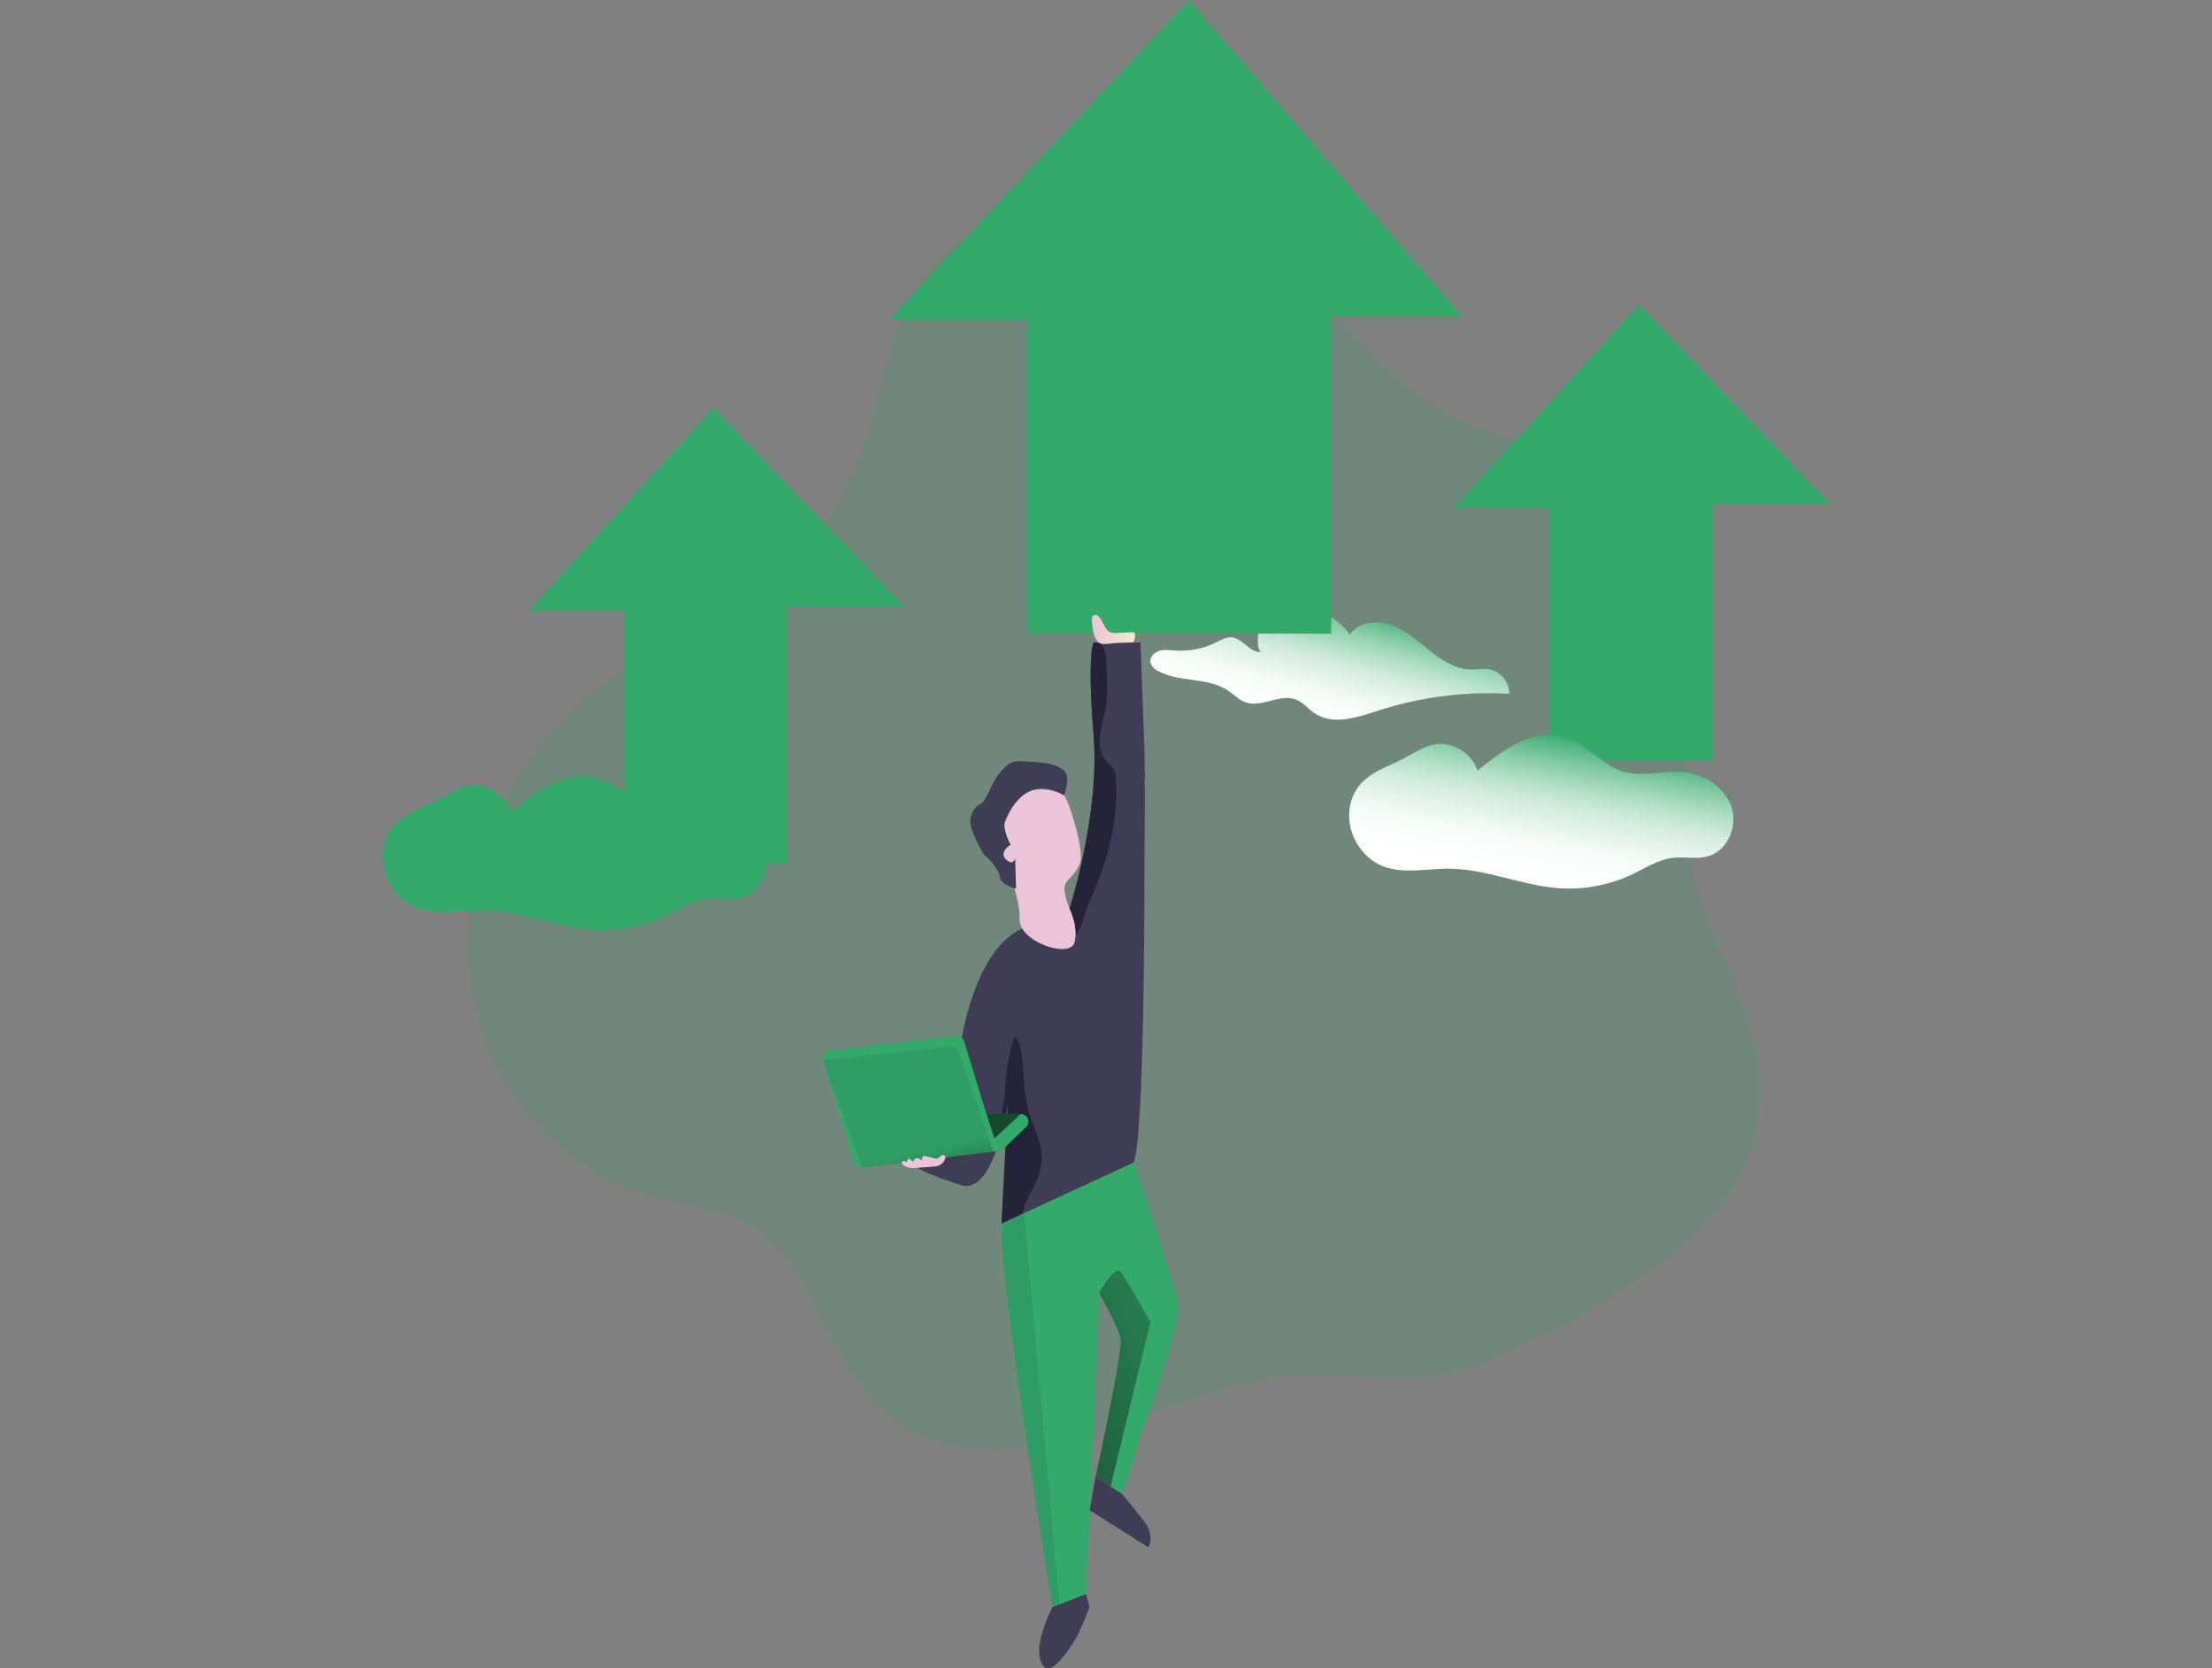 <svg width="301" height="227" viewBox="0 0 301 227" fill="none" xmlns="http://www.w3.org/2000/svg">
<rect x="0" y="0" width="301" height="227" fill="#808080" stroke="none"/>
<g clip-path="url(#clip0_704_2046)">
<path opacity="0.18" d="M122.826 42.708C119.26 51.295 118.507 61.044 113.582 68.926C106.111 80.888 91.189 85.51 80.285 94.441C69.447 103.325 62.562 117.335 63.643 131.314C64.724 145.294 74.421 158.607 87.851 162.598C92.506 163.984 97.556 164.33 101.746 166.786C111.089 172.263 112.501 185.724 120.866 192.602C128.349 198.752 139.347 197.99 148.603 195.157C157.858 192.324 166.753 187.723 176.415 187.141C182.177 186.794 187.974 187.902 193.713 187.304C201.027 186.543 207.748 183.062 214.18 179.49C225.365 173.275 237.395 164.966 239.256 152.301C241.388 137.708 228.859 124.475 229.057 109.726C229.148 102.872 232.025 96.272 232.292 89.406C232.672 79.936 227.603 70.442 219.542 65.469C212.947 61.394 204.909 60.343 198.017 56.797C188.674 51.992 182.246 43.088 174.318 36.203C159.974 23.747 131.138 22.677 122.826 42.708Z" fill="#33A96A"/>
<path d="M183.654 86.348C184.857 84.631 187.387 84.345 189.363 85.057C191.338 85.769 192.921 87.239 194.561 88.545C196.202 89.852 198.089 91.062 200.186 91.097C201.023 91.097 201.872 90.929 202.698 91.074C203.458 91.234 204.139 91.653 204.624 92.259C205.11 92.865 205.371 93.621 205.362 94.398C199.34 94.053 193.306 94.828 187.566 96.683C184.739 97.597 181.477 98.728 178.977 97.106C178.044 96.497 177.325 95.545 176.282 95.16C174.132 94.368 171.715 96.302 169.534 95.575C168.594 95.255 167.894 94.486 167.065 93.934C164.321 92.11 160.511 92.883 157.611 91.318C157.365 91.212 157.144 91.056 156.962 90.859C156.78 90.662 156.642 90.429 156.557 90.175C156.405 89.452 157.044 88.759 157.756 88.549C158.467 88.34 159.225 88.462 159.963 88.515C161.858 88.641 163.753 88.263 165.455 87.418C166.17 87.06 166.912 86.607 167.704 86.721C169.276 86.946 170.433 89.28 171.845 88.564C170.813 89.086 171.198 85.613 171.38 85.278C171.974 84.208 173.907 83.454 175.022 83.168C178.181 82.35 181.861 83.572 183.654 86.348Z" fill="#33A96A"/>
<path d="M183.654 86.348C184.857 84.631 187.387 84.345 189.363 85.057C191.338 85.769 192.921 87.239 194.561 88.545C196.202 89.852 198.089 91.062 200.186 91.097C201.023 91.097 201.872 90.929 202.698 91.074C203.458 91.234 204.139 91.653 204.624 92.259C205.11 92.865 205.371 93.621 205.362 94.398C199.34 94.053 193.306 94.828 187.566 96.683C184.739 97.597 181.477 98.728 178.977 97.106C178.044 96.497 177.325 95.545 176.282 95.16C174.132 94.368 171.715 96.302 169.534 95.575C168.594 95.255 167.894 94.486 167.065 93.934C164.321 92.11 160.511 92.883 157.611 91.318C157.365 91.212 157.144 91.056 156.962 90.859C156.78 90.662 156.642 90.429 156.557 90.175C156.405 89.452 157.044 88.759 157.756 88.549C158.467 88.34 159.225 88.462 159.963 88.515C161.858 88.641 163.753 88.263 165.455 87.418C166.17 87.06 166.912 86.607 167.704 86.721C169.276 86.946 170.433 89.28 171.845 88.564C170.813 89.086 171.198 85.613 171.38 85.278C171.974 84.208 173.907 83.454 175.022 83.168C178.181 82.35 181.861 83.572 183.654 86.348Z" fill="url(#paint0_linear_704_2046)"/>
<path d="M161.729 0L120.958 43.462H139.754V86.223H181.146V43.111H198.98L161.729 0Z" fill="#33A96A"/>
<path d="M71.882 83.112L97.042 55.48L123.032 82.571H107.07V117.457H84.913V83.112H71.882Z" fill="#33A96A"/>
<path d="M197.823 69.064L222.983 41.432L248.972 68.523H233.011V103.409H210.854V69.064H197.823Z" fill="#33A96A"/>
<path d="M155.723 120.907C155.723 120.907 155.754 154.993 154.239 158.184C153.048 160.694 142.628 164.388 138.232 165.854C137.041 166.254 136.287 166.486 136.287 166.486L137.132 150.218C136.786 152.42 136.244 154.586 135.511 156.691C134.487 159.475 132.946 161.95 130.784 161.261C126.244 159.818 124.965 158.976 124.965 158.976L123.032 152.122C123.032 152.122 130.301 148.839 130.438 144.852C130.575 140.865 132.9 128.93 139.214 126.295L140.515 125.751L145.528 123.66C145.528 123.66 149.714 110.739 148.808 99.894C147.902 89.048 148.808 87.422 148.808 87.422H155.187C155.187 87.422 155.613 98.531 155.723 101.63C155.834 104.73 155.723 120.907 155.723 120.907Z" fill="#3F3D56"/>
<path d="M151.008 114.97C150.304 117.792 149.193 120.492 148.085 123.18C147.514 124.323 147.172 126.821 146.007 127.559C144.767 128.348 142.479 126.672 141.311 126.147C141.048 126.025 140.778 125.899 140.516 125.766L145.528 123.675C145.528 123.675 149.714 110.754 148.808 99.909C147.903 89.064 148.808 87.438 148.808 87.438H149.455C149.559 87.488 149.655 87.552 149.741 87.628C150.369 88.165 150.46 89.086 150.502 89.913C150.647 92.289 150.787 94.696 150.327 97.03C150.043 98.121 149.818 99.227 149.653 100.343C149.554 101.466 149.752 102.677 150.498 103.523C150.848 103.904 151.313 104.224 151.564 104.688C151.758 105.1 151.856 105.55 151.849 106.006C152.017 109.019 151.734 112.041 151.008 114.97Z" fill="#25233A"/>
<path d="M140.2 162.419C139.886 162.925 139.63 163.465 139.438 164.03C139.387 164.291 139.306 164.547 139.199 164.791C139.085 164.986 138.943 165.161 138.776 165.313L138.228 165.869C137.037 166.269 136.283 166.501 136.283 166.501L137.128 150.233C136.782 152.435 136.24 154.602 135.507 156.707C135.793 153.873 136.755 149.764 136.793 148.1C136.858 145.713 137.272 143.349 138.023 141.082C138.635 141.512 138.837 142.312 138.951 143.047C139.4 145.903 139.248 148.866 140.093 151.63C140.645 153.439 141.615 155.153 141.741 157.046C141.867 158.938 141.113 160.762 140.2 162.419Z" fill="#25233A"/>
<path d="M139.629 153.34L136.535 156.314C136.375 156.468 136.169 156.566 135.949 156.592L117.327 158.877C117.088 158.908 116.847 158.854 116.645 158.724C116.443 158.593 116.293 158.395 116.223 158.165L111.949 144.247C111.906 144.103 111.895 143.951 111.916 143.802C111.938 143.653 111.992 143.511 112.074 143.385C112.156 143.259 112.265 143.153 112.393 143.073C112.521 142.994 112.664 142.943 112.813 142.925L130.091 140.956C130.328 140.929 130.568 140.986 130.767 141.117C130.967 141.247 131.114 141.444 131.184 141.672L134.004 150.854C134.133 151.284 134.24 151.577 134.24 151.577H138.928C139.132 151.579 139.33 151.641 139.498 151.756C139.666 151.871 139.796 152.034 139.871 152.223C139.946 152.412 139.963 152.62 139.92 152.819C139.877 153.018 139.775 153.199 139.629 153.34Z" fill="#33A96A"/>
<path d="M148.58 84.44C148.556 84.318 148.562 84.191 148.597 84.071C148.632 83.951 148.696 83.842 148.782 83.751C148.88 83.689 148.996 83.661 149.112 83.669C149.229 83.677 149.339 83.722 149.429 83.797C149.608 83.947 149.751 84.136 149.847 84.349L150.346 85.251C150.462 85.503 150.632 85.725 150.844 85.903C151.207 86.101 151.623 86.176 152.032 86.116L154.064 86.028C154.151 86.019 154.239 86.033 154.319 86.07C154.373 86.116 154.414 86.176 154.438 86.243C154.462 86.309 154.468 86.381 154.456 86.451C154.449 86.782 154.368 87.107 154.22 87.403L151.937 87.487C151.309 87.51 150.327 87.738 149.729 87.548C148.823 87.247 148.622 85.248 148.58 84.44Z" fill="url(#paint1_linear_704_2046)"/>
<path d="M154.974 196.059C154.761 197.343 152.69 203.272 152.69 203.272L151.13 202.259L149.086 200.934C149.086 200.934 152.804 183.912 152.473 182.171C152.142 180.431 149.554 175.934 149.554 175.934L147.781 216.897L143.214 218.66C143.214 218.66 135.861 174.464 136.276 166.49L154.228 158.188C154.228 158.188 159.556 173.881 160.195 177.198C160.835 180.515 155.191 194.776 154.974 196.059Z" fill="#33A96A"/>
<path d="M148.272 205.488L156.264 210.538C156.264 210.538 157.204 208.992 155.72 207.042C154.235 205.092 152.675 203.272 152.675 203.272L149.063 200.934L148.272 205.488Z" fill="#3F3D56"/>
<path d="M143.225 218.66C143.225 218.66 140.664 223.47 141.623 226.033C142.582 228.595 144.748 225.461 146.004 223.576C147.069 221.969 148.264 218.66 148.264 218.66L147.781 216.897L143.225 218.66Z" fill="#3F3D56"/>
<path d="M156.549 179.871L151.13 202.259L149.086 200.934C149.086 200.934 152.804 183.912 152.473 182.171C152.142 180.431 149.554 175.934 149.554 175.934C149.554 175.934 151.663 172.194 152.412 172.994C153.162 173.794 156.549 179.871 156.549 179.871Z" fill="url(#paint2_linear_704_2046)"/>
<path d="M139.366 165.062L144.169 218.295L143.225 218.676C143.225 218.676 135.884 174.277 136.287 166.505L139.366 165.062Z" fill="url(#paint3_linear_704_2046)"/>
<path d="M138.921 151.562L135.317 154.89L134.004 150.854C134.133 151.284 134.24 151.577 134.24 151.577L138.921 151.562Z" fill="url(#paint4_linear_704_2046)"/>
<path d="M111.949 144.262L129.117 142.384C129.408 142.352 129.701 142.42 129.949 142.576C130.196 142.733 130.383 142.968 130.48 143.245L135.203 156.684L117.316 158.892L111.949 144.262Z" fill="url(#paint5_linear_704_2046)"/>
<path d="M144.946 120.301C144.504 121.284 145.528 123.675 145.528 123.675C145.528 123.675 146.635 125.796 146.262 127.937C146.262 128.039 146.221 128.146 146.198 128.249C145.642 130.492 138.525 128.119 138.742 124.985C138.959 121.851 135.496 113.862 135.496 113.862C137.528 104.886 144.188 107.731 144.782 108.211C145.376 108.69 147.591 115.785 146.985 117.396C146.814 117.863 146.565 118.297 146.251 118.683C145.756 119.307 145.235 119.658 144.946 120.301Z" fill="url(#paint6_linear_704_2046)"/>
<path d="M144.782 108.218C144.782 108.218 145.779 105.735 144.782 104.852C143.785 103.968 142.118 103.732 140.234 103.652C138.35 103.572 137.76 103.248 136.287 104.852C134.814 106.455 134.32 108.964 133.406 109.395C132.493 109.825 131.694 111.272 132.173 112.7C132.653 114.128 133.855 116.402 134.095 116.478C134.335 116.554 135.979 118.317 136.059 119.36C136.139 120.404 138.259 120.907 138.259 120.907L138.141 116.794C138.141 116.794 137.901 117.875 136.9 116.954C135.899 116.032 137.38 114.951 137.498 114.993C137.616 115.034 136.356 112.883 136.755 111.832C137.155 110.781 139.45 105.103 144.782 108.218Z" fill="#3F3D56"/>
<path d="M146.262 127.952C146.199 128.112 146.103 128.257 145.981 128.378C145.79 128.538 145.561 128.644 145.315 128.684C145.07 128.724 144.819 128.697 144.588 128.607C144.129 128.415 143.727 128.109 143.419 127.719C142.722 126.911 142.217 125.955 141.943 124.924C141.67 123.892 141.634 122.811 141.84 121.763C141.905 121.382 142.044 121.017 142.251 120.69C142.753 119.958 143.693 119.696 144.515 119.357C145.337 119.018 145.939 118.466 146.251 118.698C145.756 119.315 145.235 119.665 144.945 120.309C144.504 121.291 145.528 123.683 145.528 123.683C145.528 123.683 146.635 125.796 146.262 127.952Z" fill="url(#paint7_linear_704_2046)"/>
<path d="M183.738 109.482C182.977 112.91 185.047 116.718 188.327 117.917C191.087 118.926 194.139 118.191 197.081 118.195C202.226 118.195 207.117 120.526 212.251 120.861C215.65 121.078 219.048 120.423 222.123 118.957C223.9 118.108 225.609 116.98 227.561 116.733C229.198 116.523 230.906 116.958 232.49 116.485C235.18 115.686 236.524 112.262 235.553 109.631C234.583 106.999 231.808 105.312 229.011 105.061C226.294 104.833 223.485 105.762 220.874 104.977C217.955 104.101 215.954 101.276 213.054 100.331C208.806 98.953 204.51 101.992 201.073 104.848C200.706 103.817 200.038 102.92 199.156 102.272C198.274 101.625 197.219 101.256 196.126 101.215C193.88 101.169 191.661 103.035 189.621 103.881C186.904 105.046 184.461 106.295 183.738 109.482Z" fill="#33A96A"/>
<path d="M183.738 109.482C182.977 112.91 185.047 116.718 188.327 117.917C191.087 118.926 194.139 118.191 197.081 118.195C202.226 118.195 207.117 120.526 212.251 120.861C215.65 121.078 219.048 120.423 222.123 118.957C223.9 118.108 225.609 116.98 227.561 116.733C229.198 116.523 230.906 116.958 232.49 116.485C235.18 115.686 236.524 112.262 235.553 109.631C234.583 106.999 231.808 105.312 229.011 105.061C226.294 104.833 223.485 105.762 220.874 104.977C217.955 104.101 215.954 101.276 213.054 100.331C208.806 98.953 204.51 101.992 201.073 104.848C200.706 103.817 200.038 102.92 199.156 102.272C198.274 101.625 197.219 101.256 196.126 101.215C193.88 101.169 191.661 103.035 189.621 103.881C186.904 105.046 184.461 106.295 183.738 109.482Z" fill="url(#paint8_linear_704_2046)"/>
<path d="M52.18 115.126C51.419 118.553 53.489 122.361 56.773 123.561C59.533 124.57 62.581 123.831 65.527 123.839C70.668 123.839 75.559 126.165 80.693 126.504C84.093 126.722 87.493 126.067 90.569 124.6C92.346 123.755 94.051 122.624 96.007 122.376C97.644 122.171 99.352 122.605 100.936 122.133C103.622 121.333 104.97 117.906 103.999 115.278C103.029 112.651 100.251 110.956 97.457 110.708C94.74 110.476 91.931 111.405 89.32 110.625C86.397 109.749 84.396 106.919 81.499 105.979C77.252 104.596 72.956 107.639 69.519 110.491C69.151 109.461 68.483 108.565 67.601 107.918C66.719 107.271 65.664 106.903 64.571 106.862C62.326 106.817 60.107 108.679 58.067 109.528C55.346 110.689 52.911 111.958 52.18 115.126Z" fill="#33A96A"/>
<path d="M52.18 115.126C51.419 118.553 53.489 122.361 56.773 123.561C59.533 124.57 62.581 123.831 65.527 123.839C70.668 123.839 75.559 126.165 80.693 126.504C84.093 126.722 87.493 126.067 90.569 124.6C92.346 123.755 94.051 122.624 96.007 122.376C97.644 122.171 99.352 122.605 100.936 122.133C103.622 121.333 104.97 117.906 103.999 115.278C103.029 112.651 100.251 110.956 97.457 110.708C94.74 110.476 91.931 111.405 89.32 110.625C86.397 109.749 84.396 106.919 81.499 105.979C77.252 104.596 72.956 107.639 69.519 110.491C69.151 109.461 68.483 108.565 67.601 107.918C66.719 107.271 65.664 106.903 64.571 106.862C62.326 106.817 60.107 108.679 58.067 109.528C55.346 110.689 52.911 111.958 52.18 115.126Z" fill="url(#paint9_linear_704_2046)"/>
<path d="M123.584 158.855C123.971 158.933 124.368 158.947 124.76 158.896L126.879 158.748C127.153 158.738 127.424 158.693 127.686 158.615C127.919 158.529 128.127 158.388 128.293 158.203C128.459 158.019 128.577 157.797 128.638 157.556C128.659 157.485 128.659 157.41 128.638 157.339C128.565 157.122 128.257 157.137 128.055 157.267C127.854 157.396 127.717 157.598 127.492 157.647C127.371 157.658 127.25 157.644 127.134 157.605L125.936 157.301C125.868 157.278 125.797 157.27 125.726 157.278C125.464 157.32 125.441 157.685 125.483 157.948C125.402 157.841 125.298 157.752 125.179 157.69C125.06 157.627 124.928 157.592 124.794 157.586C124.659 157.587 124.53 157.641 124.434 157.737C124.339 157.832 124.285 157.962 124.284 158.097L123.812 157.716C123.747 157.666 123.66 157.613 123.587 157.655C123.553 157.683 123.529 157.722 123.519 157.765L123.359 158.173C123.401 158.066 122.758 157.792 122.716 158.173C122.693 158.5 123.367 158.797 123.584 158.855Z" fill="url(#paint10_linear_704_2046)"/>
</g>
<defs>
<linearGradient id="paint0_linear_704_2046" x1="183.738" y1="81.615" x2="178.887" y2="99.93" gradientUnits="userSpaceOnUse">
<stop stop-color="white" stop-opacity="0"/>
<stop offset="0.06" stop-color="white" stop-opacity="0.13"/>
<stop offset="0.16" stop-color="white" stop-opacity="0.33"/>
<stop offset="0.26" stop-color="white" stop-opacity="0.51"/>
<stop offset="0.37" stop-color="white" stop-opacity="0.66"/>
<stop offset="0.48" stop-color="white" stop-opacity="0.79"/>
<stop offset="0.59" stop-color="white" stop-opacity="0.88"/>
<stop offset="0.71" stop-color="white" stop-opacity="0.95"/>
<stop offset="0.84" stop-color="white" stop-opacity="0.99"/>
<stop offset="1" stop-color="white"/>
</linearGradient>
<linearGradient id="paint1_linear_704_2046" x1="148.576" y1="85.64" x2="154.456" y2="85.64" gradientUnits="userSpaceOnUse">
<stop stop-color="#ECC4D7"/>
<stop offset="0.42" stop-color="#EFD4D1"/>
<stop offset="1" stop-color="#F2EAC9"/>
</linearGradient>
<linearGradient id="paint2_linear_704_2046" x1="165.409" y1="181.227" x2="92.243" y2="214.697" gradientUnits="userSpaceOnUse">
<stop stop-opacity="0.07"/>
<stop offset="0.08" stop-opacity="0.25"/>
<stop offset="1"/>
</linearGradient>
<linearGradient id="paint3_linear_704_2046" x1="2976.71" y1="27382.8" x2="4539.36" y2="27349.5" gradientUnits="userSpaceOnUse">
<stop stop-opacity="0.07"/>
<stop offset="0.08" stop-opacity="0.25"/>
<stop offset="1"/>
</linearGradient>
<linearGradient id="paint4_linear_704_2046" x1="1994.03" y1="1738.03" x2="1801.93" y2="1940.02" gradientUnits="userSpaceOnUse">
<stop stop-opacity="0.07"/>
<stop offset="0.08" stop-opacity="0.25"/>
<stop offset="1"/>
</linearGradient>
<linearGradient id="paint5_linear_704_2046" x1="124.954" y1="156.699" x2="131.111" y2="184.508" gradientUnits="userSpaceOnUse">
<stop stop-opacity="0.07"/>
<stop offset="0.52" stop-opacity="0.83"/>
<stop offset="0.56" stop-opacity="0.87"/>
<stop offset="1"/>
</linearGradient>
<linearGradient id="paint6_linear_704_2046" x1="4435.69" y1="6855.59" x2="4788.82" y2="6855.59" gradientUnits="userSpaceOnUse">
<stop stop-color="#ECC4D7"/>
<stop offset="0.42" stop-color="#EFD4D1"/>
<stop offset="1" stop-color="#F2EAC9"/>
</linearGradient>
<linearGradient id="paint7_linear_704_2046" x1="1930.23" y1="3231.13" x2="2404.88" y2="3569.32" gradientUnits="userSpaceOnUse">
<stop stop-color="#ECC4D7"/>
<stop offset="0.42" stop-color="#EFD4D1"/>
<stop offset="1" stop-color="#F2EAC9"/>
</linearGradient>
<linearGradient id="paint8_linear_704_2046" x1="211.999" y1="99.033" x2="206.25" y2="129.561" gradientUnits="userSpaceOnUse">
<stop offset="0.02" stop-color="white" stop-opacity="0"/>
<stop offset="0.06" stop-color="white" stop-opacity="0.13"/>
<stop offset="0.13" stop-color="white" stop-opacity="0.33"/>
<stop offset="0.2" stop-color="white" stop-opacity="0.51"/>
<stop offset="0.27" stop-color="white" stop-opacity="0.66"/>
<stop offset="0.35" stop-color="white" stop-opacity="0.79"/>
<stop offset="0.43" stop-color="white" stop-opacity="0.88"/>
<stop offset="0.51" stop-color="white" stop-opacity="0.95"/>
<stop offset="0.6" stop-color="white" stop-opacity="0.99"/>
<stop offset="0.71" stop-color="white"/>
</linearGradient>
<linearGradient id="paint9_linear_704_2046" x1="11547.8" y1="5789.1" x2="11556" y2="7343.39" gradientUnits="userSpaceOnUse">
<stop stop-color="white" stop-opacity="0"/>
<stop offset="0.06" stop-color="white" stop-opacity="0.13"/>
<stop offset="0.16" stop-color="white" stop-opacity="0.33"/>
<stop offset="0.26" stop-color="white" stop-opacity="0.51"/>
<stop offset="0.37" stop-color="white" stop-opacity="0.66"/>
<stop offset="0.48" stop-color="white" stop-opacity="0.79"/>
<stop offset="0.59" stop-color="white" stop-opacity="0.88"/>
<stop offset="0.71" stop-color="white" stop-opacity="0.95"/>
<stop offset="0.84" stop-color="white" stop-opacity="0.99"/>
<stop offset="1" stop-color="white"/>
</linearGradient>
<linearGradient id="paint10_linear_704_2046" x1="2126" y1="885.324" x2="2218.58" y2="885.324" gradientUnits="userSpaceOnUse">
<stop stop-color="#ECC4D7"/>
<stop offset="0.42" stop-color="#EFD4D1"/>
<stop offset="1" stop-color="#F2EAC9"/>
</linearGradient>
<clipPath id="clip0_704_2046">
<rect width="301" height="227" fill="white"/>
</clipPath>
</defs>
</svg>
